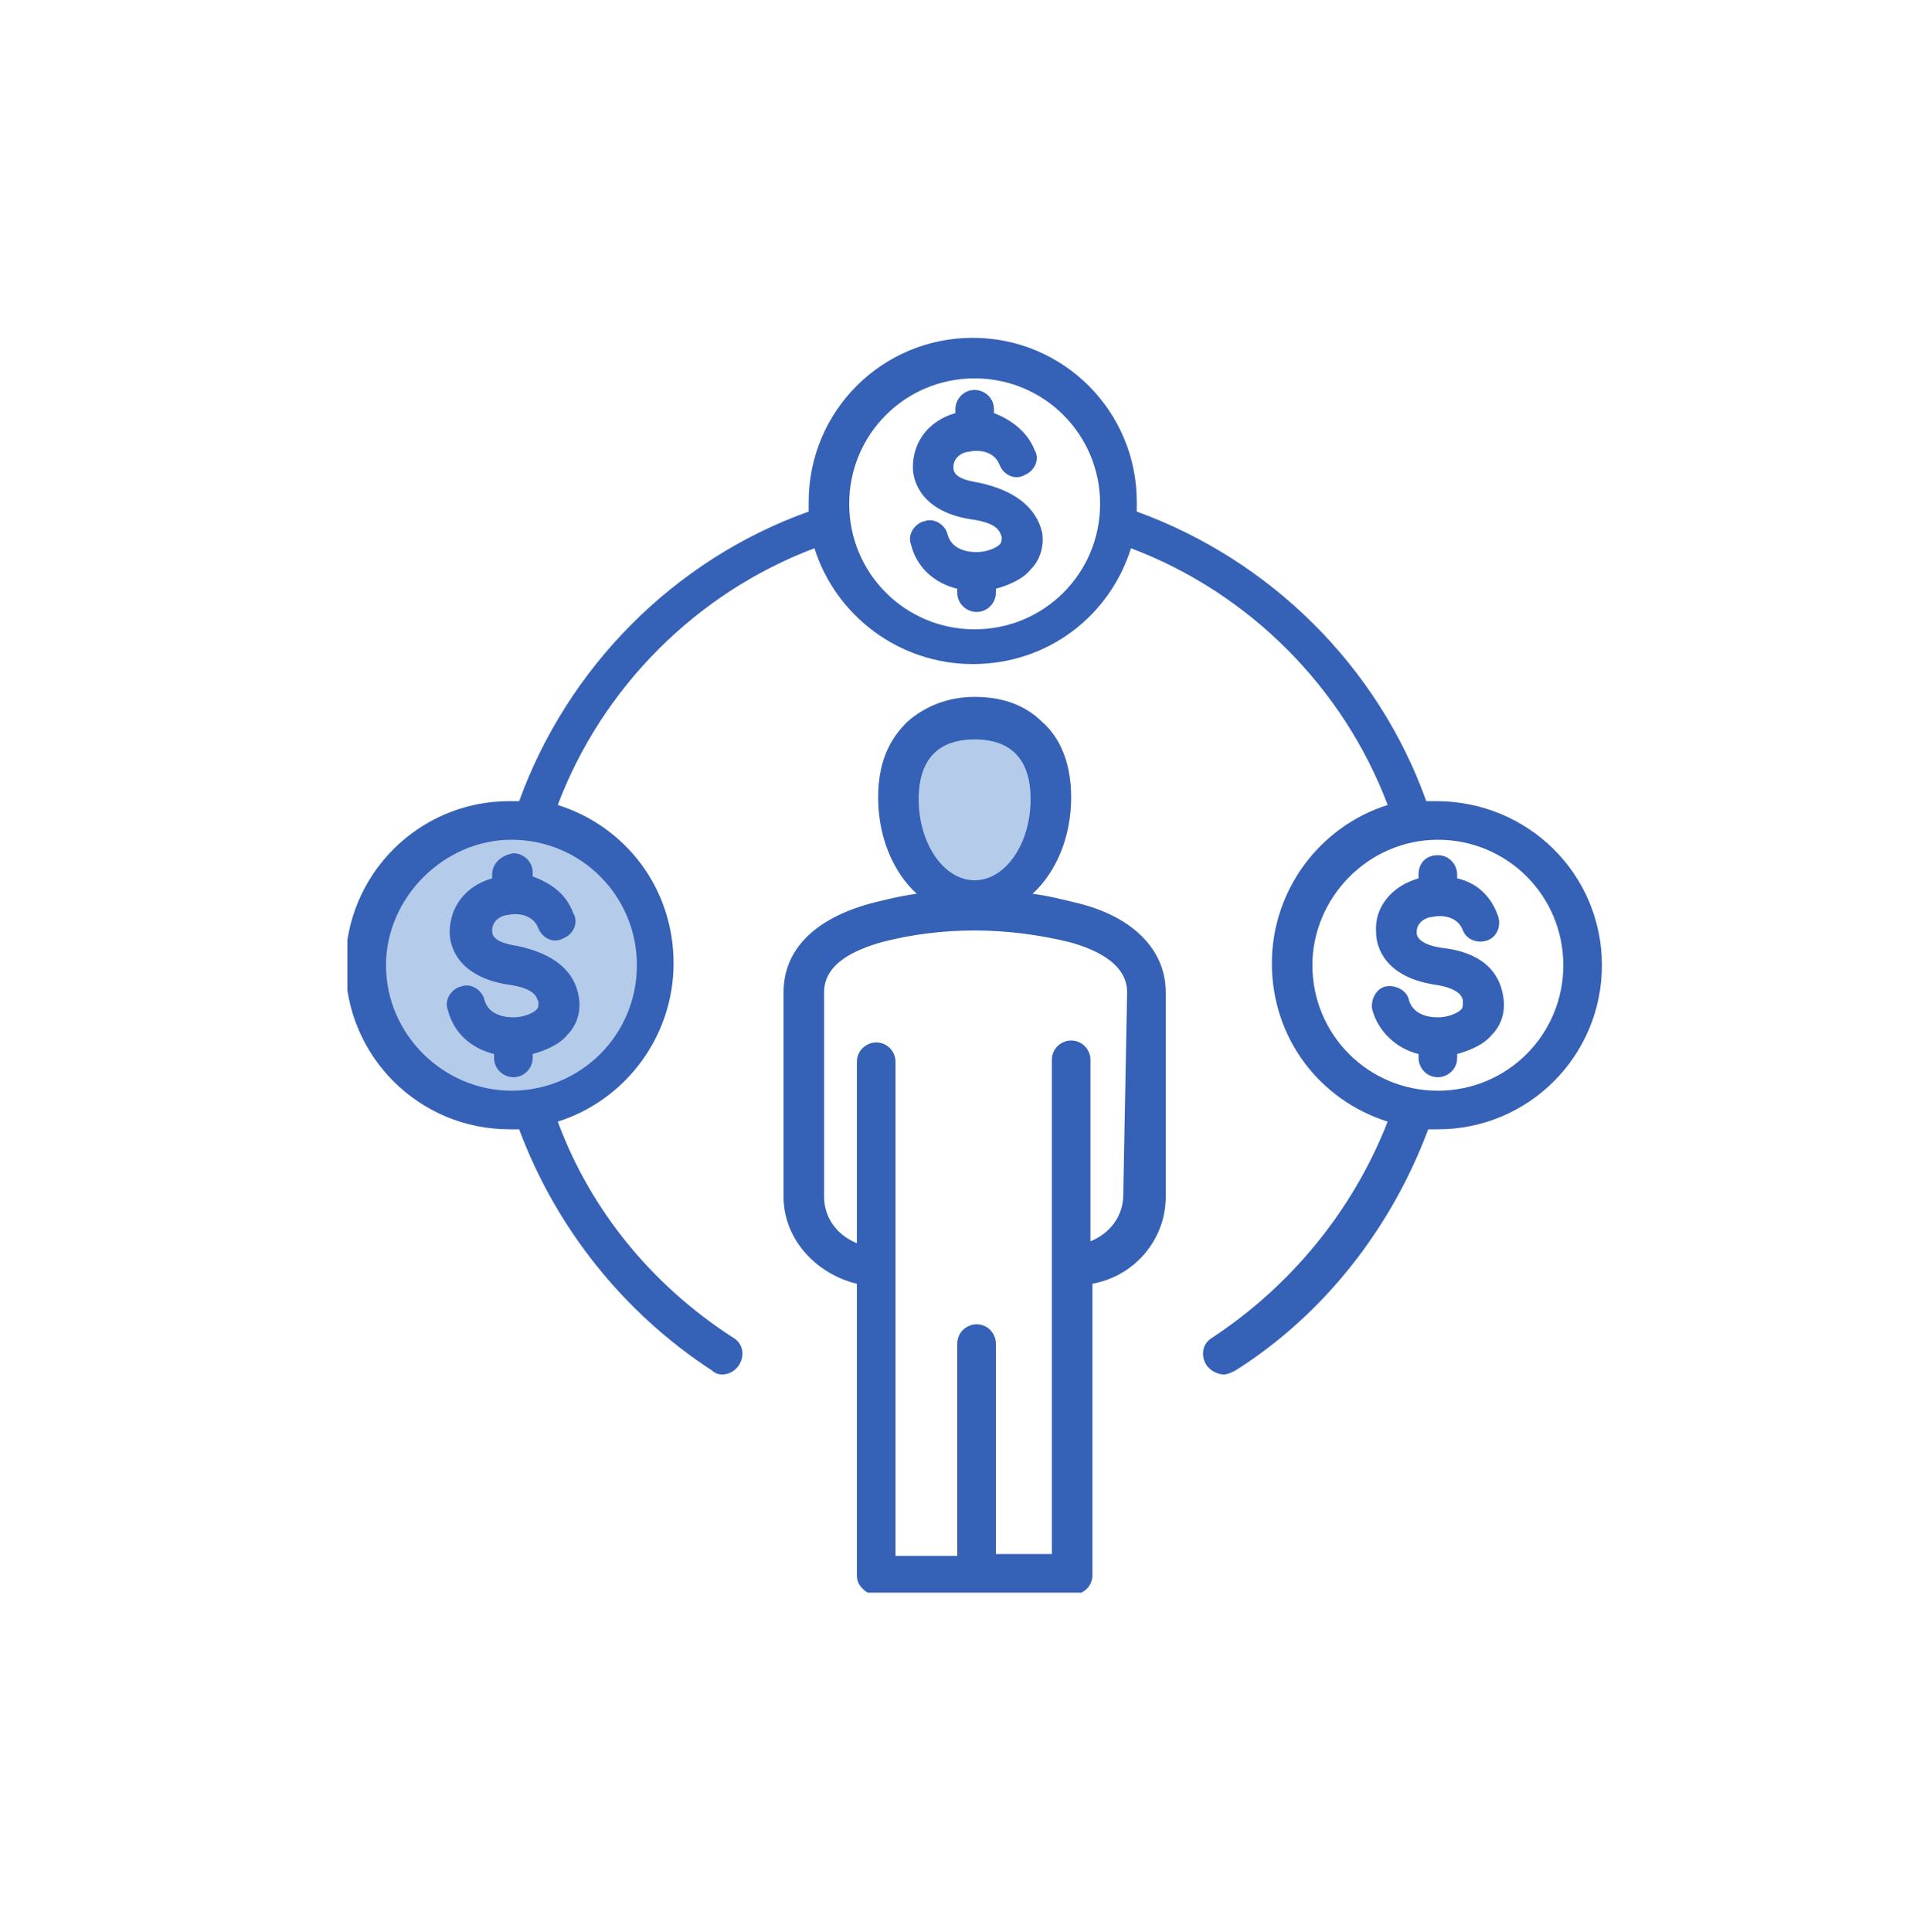 <?xml version="1.0" encoding="utf-8"?>
<!-- Generator: Adobe Illustrator 25.4.1, SVG Export Plug-In . SVG Version: 6.00 Build 0)  -->
<svg version="1.1" id="Слой_1" xmlns="http://www.w3.org/2000/svg" xmlns:xlink="http://www.w3.org/1999/xlink" x="0px" y="0px"
	 viewBox="0 0 100 100.1" enable-background="new 0 0 100 100.1" xml:space="preserve">
<g>
	<defs>
		<rect id="SVGID_1_" x="18" y="17.5" width="65" height="65"/>
	</defs>
	<clipPath id="SVGID_00000175315661425569552140000009799671751377063578_">
		<use xlink:href="#SVGID_1_"  overflow="visible"/>
	</clipPath>
	<g clip-path="url(#SVGID_00000175315661425569552140000009799671751377063578_)">
		<path fill-rule="evenodd" clip-rule="evenodd" fill="#B4CBEA" d="M29.2,47.6c-0.3-0.8-1-1.4-1.8-1.6L27,45.9v-0.6
			c0-0.3-0.2-0.5-0.5-0.5c-0.3,0-0.5,0.2-0.5,0.5v0.6L25.7,46c-1.1,0.3-1.9,1.2-1.8,2.3c0.1,1.4,1.3,2,2.6,2.2
			c0.8,0.1,1.9,0.4,2,1.3c0,0.3,0,0.5-0.2,0.7l0,0l0,0c-0.4,0.4-1.1,0.6-1.6,0.6c-0.9,0-1.8-0.4-2-1.3c-0.1-0.3-0.3-0.4-0.6-0.4
			c-0.3,0.1-0.4,0.3-0.4,0.6c0.3,1,1,1.7,2,1.9l0.4,0.1v0.6c0,0.3,0.2,0.5,0.5,0.5c0.3,0,0.5-0.2,0.5-0.5v-0.6l0.4-0.1
			c0.6-0.1,1.2-0.4,1.5-0.9c0.4-0.4,0.5-1,0.5-1.5c-0.2-1.5-1.5-2-2.8-2.2c-0.7-0.1-1.7-0.4-1.7-1.3c0-0.7,0.5-1.2,1.2-1.3
			c0.9-0.2,1.8,0.2,2.2,1c0.1,0.3,0.4,0.4,0.7,0.3C29.2,48.1,29.3,47.8,29.2,47.6z M50.5,37.8c2.3,0,3.4,1.4,3.4,3.6
			c0,1-0.3,2.1-0.8,3c-0.5,0.8-1.2,1.4-2.2,1.6c-0.1,0-0.3,0-0.5,0c-0.2,0-0.3,0-0.5,0c-0.9-0.2-1.7-0.8-2.2-1.6
			c-0.6-0.9-0.8-2-0.8-3C47.1,39.1,48.2,37.8,50.5,37.8z M33.5,50c0,3.9-3.1,7-7,7c-3.9,0-7-3.1-7-7s3.1-7,7-7
			C30.4,43,33.5,46.2,33.5,50z"/>
		<path fill-rule="evenodd" clip-rule="evenodd" fill="#3561B6" d="M58.4,51.4c0-1.6-1.9-2.3-3-2.6c-3.3-0.8-6.6-0.8-9.7,0
			c-1.4,0.4-3,1.1-3,2.6V62c0,1.1,0.7,2,1.7,2.4v-9.4c0-0.6,0.5-1,1-1c0.6,0,1,0.5,1,1v25.6h3.2V69.6c0-0.6,0.5-1,1-1
			c0.6,0,1,0.5,1,1v10.9h2.9V54.9c0-0.6,0.5-1,1-1c0.6,0,1,0.5,1,1v9.4c1-0.4,1.7-1.3,1.7-2.4L58.4,51.4L58.4,51.4z M47.6,41.4
			c0,2.3,1.3,4.2,2.9,4.2c1.6,0,2.9-1.9,2.9-4.2c0-2.6-1.6-3.1-2.9-3.1S47.6,38.8,47.6,41.4z M60.4,51.4V62c0,2.2-1.6,4.1-3.8,4.5
			v15.1c0,0.6-0.5,1-1,1H45.4c-0.3,0-0.5-0.1-0.7-0.3c-0.2-0.2-0.3-0.4-0.3-0.7V66.5c-2.1-0.5-3.8-2.3-3.8-4.5V51.4
			c0-2.2,1.6-3.8,4.5-4.6c0.8-0.2,1.6-0.4,2.4-0.5c-1.2-1.1-2-2.9-2-5c0-2.1,0.8-3.2,1.5-3.9c0.9-0.8,2.1-1.3,3.5-1.3
			c1.4,0,2.6,0.4,3.5,1.3c0.7,0.6,1.5,1.8,1.5,3.9c0,2.1-0.8,3.9-2,5c0.8,0.1,1.6,0.3,2.4,0.5C58.7,47.5,60.4,49.2,60.4,51.4z
			 M50.7,25c-1.3-0.2-1.3-0.6-1.3-0.8c0-0.6,0.6-0.8,0.8-0.8c0.4-0.1,1.3-0.1,1.6,0.7c0.2,0.5,0.8,0.8,1.3,0.5
			c0.5-0.2,0.8-0.8,0.5-1.3c-0.4-1-1.3-1.6-2.1-1.9v-0.2c0-0.6-0.5-1-1-1c-0.6,0-1,0.5-1,1v0.2c-1.4,0.4-2.2,1.5-2.2,2.8
			c0,0.8,0.5,2.3,3,2.7c1.5,0.2,1.5,0.7,1.6,0.9c0,0.2,0,0.3-0.1,0.4c-0.2,0.2-0.7,0.4-1.2,0.4c-0.6,0-1.3-0.2-1.5-0.9
			c-0.1-0.5-0.7-0.9-1.2-0.7c-0.5,0.1-0.9,0.7-0.7,1.2c0.3,1.2,1.2,2,2.4,2.3v0.2c0,0.6,0.5,1,1,1c0.6,0,1-0.5,1-1v-0.2
			c0.7-0.2,1.4-0.5,1.8-1c0.5-0.5,0.7-1.2,0.6-1.9C53.7,26.3,52.6,25.4,50.7,25z M25.5,45.3v0.2c-1.4,0.4-2.2,1.5-2.2,2.8
			c0,0.8,0.5,2.3,3,2.7c1.5,0.2,1.5,0.7,1.6,0.9c0,0.2,0,0.3-0.1,0.4c-0.2,0.2-0.7,0.4-1.2,0.4c-0.6,0-1.3-0.2-1.5-0.9
			c-0.1-0.5-0.7-0.9-1.2-0.7c-0.5,0.1-0.9,0.7-0.7,1.2c0.3,1.2,1.2,2,2.4,2.3v0.2c0,0.6,0.5,1,1,1c0.6,0,1-0.5,1-1v-0.2
			c0.7-0.2,1.4-0.5,1.8-1c0.5-0.5,0.7-1.2,0.6-1.9c-0.2-1.4-1.3-2.3-3.2-2.7c-1.3-0.2-1.3-0.6-1.3-0.8c0-0.6,0.6-0.8,0.8-0.8
			c0.4-0.1,1.3-0.1,1.6,0.7c0.2,0.5,0.8,0.8,1.3,0.5c0.5-0.2,0.8-0.8,0.5-1.3c-0.4-1.1-1.3-1.6-2.1-1.9v-0.2c0-0.6-0.5-1-1-1
			C26,44.3,25.5,44.7,25.5,45.3z M81,50c0-3.6-2.9-6.5-6.5-6.5S68,46.5,68,50c0,3.6,2.9,6.5,6.5,6.5C78.1,56.5,81,53.6,81,50z
			 M57,26.1c0,3.6-2.9,6.5-6.5,6.5c-3.6,0-6.5-2.9-6.5-6.5c0-3.6,2.9-6.5,6.5-6.5C54.1,19.6,57,22.5,57,26.1z M26.5,43.5
			c3.6,0,6.5,2.9,6.5,6.5c0,3.6-2.9,6.5-6.5,6.5C23,56.5,20,53.6,20,50C20,46.5,23,43.5,26.5,43.5z M83,50c0,4.7-3.8,8.5-8.5,8.5
			c-0.2,0-0.3,0-0.5,0c-1.9,5.1-5.4,9.6-10,12.5c-0.2,0.1-0.4,0.2-0.6,0.2c-0.3,0-0.7-0.2-0.9-0.5c-0.3-0.5-0.2-1.1,0.3-1.4
			c4.1-2.7,7.3-6.6,9.1-11.2c-3.5-1.1-6-4.3-6-8.2c0-3.8,2.5-7.1,6-8.2c-2.3-6.1-7.2-11-13.3-13.3c-1.1,3.5-4.3,6-8.2,6
			c-3.8,0-7.1-2.5-8.2-6c-6.1,2.3-11,7.2-13.3,13.3c3.5,1.1,6,4.3,6,8.2c0,3.8-2.5,7.1-6,8.2c1.7,4.6,4.9,8.5,9.1,11.2
			c0.5,0.3,0.6,0.9,0.3,1.4c-0.2,0.3-0.5,0.5-0.9,0.5c-0.2,0-0.4-0.1-0.5-0.2c-4.6-3-8.1-7.4-10-12.5c-0.2,0-0.3,0-0.5,0
			c-4.7,0-8.5-3.8-8.5-8.5c0-4.7,3.8-8.5,8.5-8.5c0.2,0,0.3,0,0.5,0c2.5-6.9,8-12.5,15-15c0-0.2,0-0.3,0-0.5c0-4.7,3.8-8.5,8.5-8.5
			c4.7,0,8.5,3.8,8.5,8.5c0,0.2,0,0.3,0,0.5c6.9,2.5,12.5,8,15,15c0.2,0,0.3,0,0.5,0C79.2,41.5,83,45.3,83,50z M77.9,51.7
			c0.1,0.7-0.1,1.4-0.6,1.9c-0.4,0.5-1.1,0.8-1.8,1v0.2c0,0.6-0.5,1-1,1c-0.6,0-1-0.5-1-1v-0.2c-1.2-0.3-2.1-1.2-2.4-2.3
			c-0.1-0.5,0.2-1.1,0.7-1.2c0.5-0.1,1.1,0.2,1.2,0.7c0.2,0.7,0.9,0.9,1.5,0.9c0.5,0,1-0.2,1.2-0.4c0.1-0.1,0.1-0.2,0.1-0.4
			c0-0.2-0.1-0.7-1.5-0.9c-2.5-0.4-3-1.9-3-2.7c-0.1-1.3,0.8-2.4,2.2-2.8v-0.2c0-0.6,0.4-1,1-1c0.6,0,1,0.5,1,1v0.2
			c0.9,0.2,1.7,0.8,2.1,1.9c0.2,0.5,0,1.1-0.5,1.3c-0.5,0.2-1.1,0-1.3-0.5c-0.3-0.8-1.2-0.8-1.6-0.7c-0.2,0-0.8,0.2-0.8,0.8
			c0,0.1,0,0.6,1.3,0.8C76.6,49.3,77.7,50.2,77.9,51.7z"/>
	</g>
</g>
</svg>
